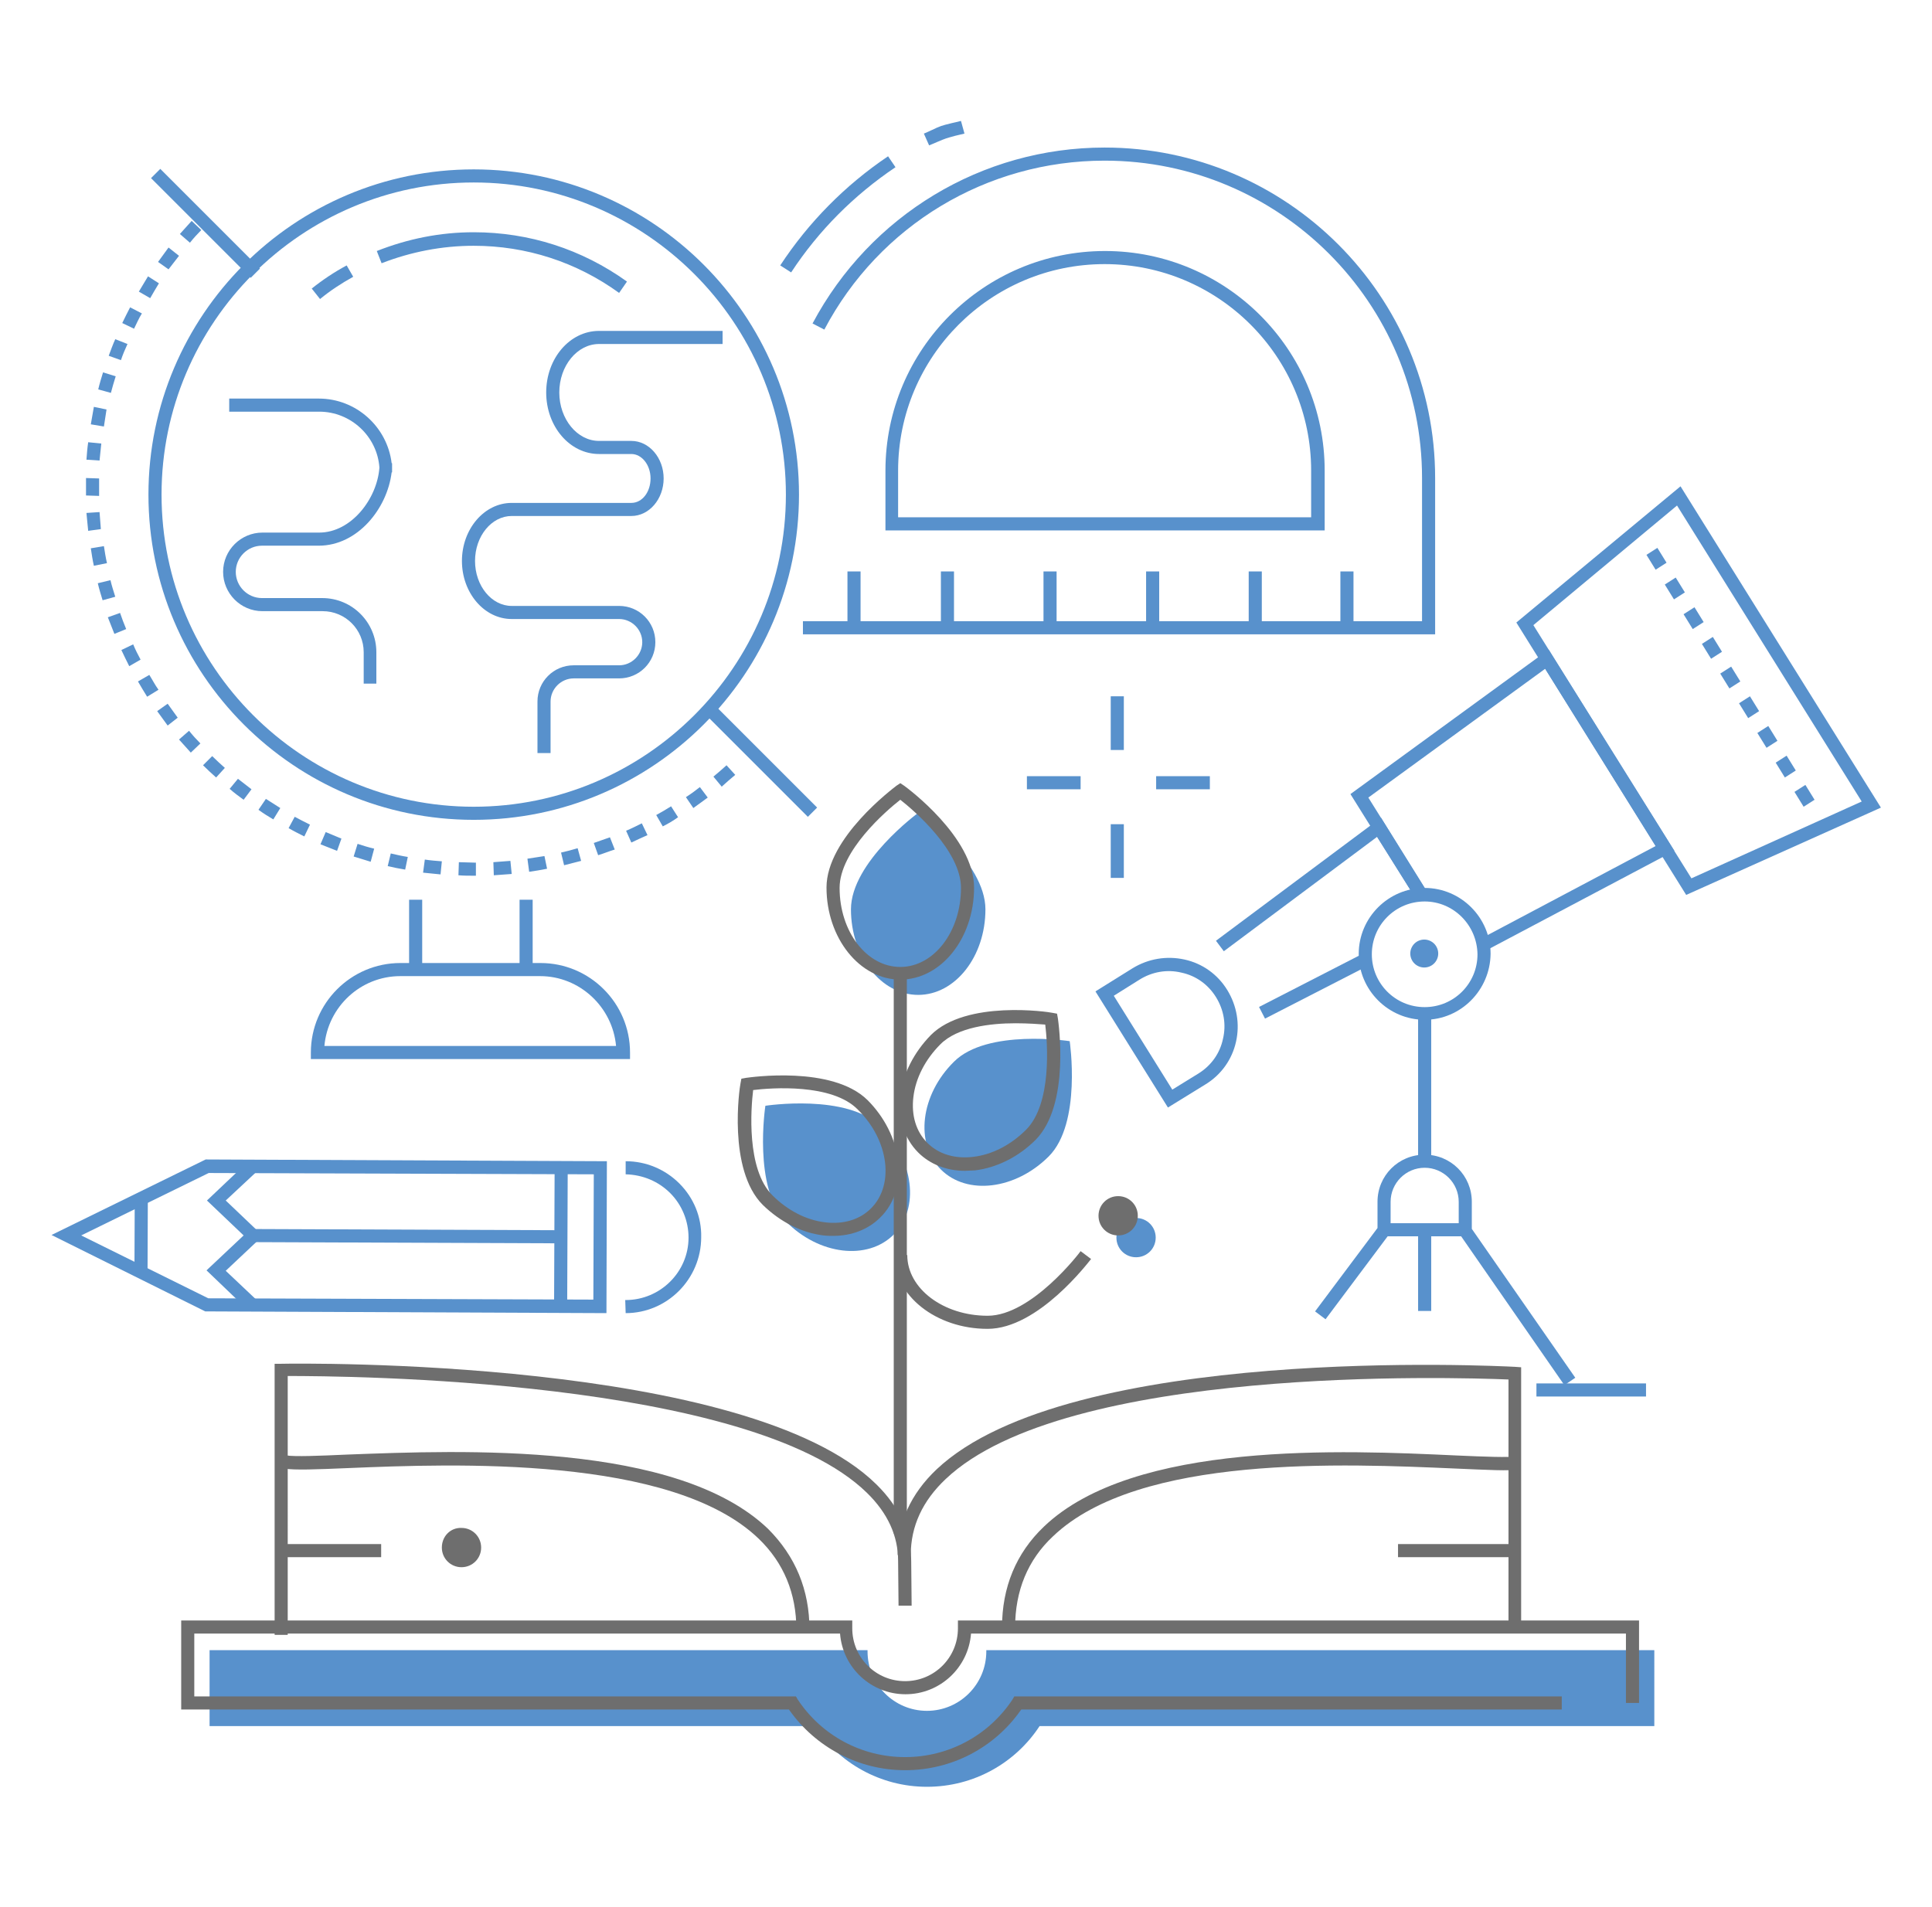 <?xml version="1.0" encoding="utf-8"?>
<!-- Generator: Adobe Illustrator 26.0.3, SVG Export Plug-In . SVG Version: 6.00 Build 0)  -->
<svg version="1.1" id="Layer_1" xmlns="http://www.w3.org/2000/svg" xmlns:xlink="http://www.w3.org/1999/xlink" x="0px" y="0px"
	 viewBox="0 0 442.5 436.9" style="enable-background:new 0 0 442.5 436.9;" xml:space="preserve">
<style type="text/css">
	.st0{fill:#5891CC;}
	.st1{fill:#6E6E6E;}
</style>
<g>
	<g>
		<g>
			<rect x="254.4" y="159.5" class="st0" width="3" height="12.3"/>
		</g>
		<g>
			<rect x="264.8" y="177.8" class="st0" width="12.3" height="3"/>
		</g>
		<g>
			<rect x="254.4" y="188.8" class="st0" width="3" height="12.3"/>
		</g>
		<g>
			<rect x="235.2" y="177.8" class="st0" width="12.3" height="3"/>
		</g>
	</g>
	<g>
		<g>
			<g>
				<path class="st0" d="M212.8,33.3l-1.2-2.7c0.8-0.3,1.3-0.6,1.8-0.8c2.1-1,2.2-1,4.6-1.6c0.6-0.1,1.2-0.3,2.1-0.5l0.8,2.9
					c-0.9,0.2-1.6,0.4-2.1,0.5c-2.2,0.6-2.2,0.6-4.1,1.4C214.2,32.7,213.6,33,212.8,33.3z"/>
			</g>
			<g>
				<path class="st0" d="M181.2,62.4l-2.5-1.6c6.5-9.9,14.9-18.4,24.7-25l1.7,2.5C195.6,44.7,187.5,52.8,181.2,62.4z"/>
			</g>
			<g>
				<path class="st0" d="M328.7,145.3H183.9v-3h141.8v-32.8c0-40.1-32.6-72.7-72.7-72.7c-27,0-51.6,14.8-64.2,38.7l-2.7-1.4
					c13.2-24.8,38.8-40.3,66.9-40.3c41.7,0,75.7,33.9,75.7,75.7V145.3z"/>
			</g>
			<g>
				<path class="st0" d="M303.3,121.5H202.8v-13.7c0-27.7,22.5-50.3,50.3-50.3c27.7,0,50.3,22.5,50.3,50.3V121.5z M205.8,118.5h94.5
					v-10.7c0-26.1-21.2-47.3-47.3-47.3c-26.1,0-47.3,21.2-47.3,47.3V118.5z"/>
			</g>
			<g>
				<rect x="215.5" y="130.9" class="st0" width="3" height="12.9"/>
			</g>
			<g>
				<rect x="194.1" y="130.9" class="st0" width="3" height="12.9"/>
			</g>
			<g>
				<rect x="239" y="130.9" class="st0" width="3" height="12.9"/>
			</g>
			<g>
				<rect x="262.5" y="130.9" class="st0" width="3" height="12.9"/>
			</g>
			<g>
				<rect x="286" y="130.9" class="st0" width="3" height="12.9"/>
			</g>
			<g>
				<rect x="307" y="130.9" class="st0" width="3" height="12.9"/>
			</g>
		</g>
	</g>
	<g>
		<g>
			<path class="st0" d="M108.6,200.6c-1.2,0-2.4,0-3.6-0.1l0.1-3c1.2,0,2.4,0.1,3.5,0.1l0.4,0l0,3L108.6,200.6z M113.1,200.5l-0.1-3
				c1.3-0.1,2.6-0.2,3.9-0.3l0.3,3C115.8,200.3,114.4,200.4,113.1,200.5z M100.9,200.3c-1.3-0.1-2.7-0.3-4-0.4l0.4-3
				c1.3,0.2,2.6,0.3,3.9,0.4L100.9,200.3z M121.2,199.7l-0.4-3c1.3-0.2,2.6-0.4,3.9-0.6l0.6,2.9
				C123.9,199.3,122.5,199.5,121.2,199.7z M92.8,199.2c-1.3-0.2-2.7-0.5-4-0.8l0.7-2.9c1.3,0.3,2.6,0.6,3.9,0.8L92.8,199.2z
				 M129.2,198.2l-0.7-2.9c1.3-0.3,2.5-0.6,3.8-1l0.8,2.9C131.8,197.5,130.5,197.9,129.2,198.2z M84.9,197.4
				c-1.3-0.4-2.6-0.8-3.9-1.2l0.9-2.9c1.2,0.4,2.5,0.8,3.8,1.1L84.9,197.4z M137,195.9l-1-2.8c1.2-0.4,2.5-0.9,3.7-1.3l1.1,2.8
				C139.5,195,138.3,195.5,137,195.9z M77.2,194.9c-1.3-0.5-2.5-1-3.8-1.5l1.2-2.8c1.2,0.5,2.4,1,3.6,1.5L77.2,194.9z M144.6,193
				l-1.2-2.7c1.2-0.5,2.4-1.1,3.6-1.7l1.3,2.7C147,191.9,145.8,192.4,144.6,193z M69.7,191.6c-1.2-0.6-2.4-1.2-3.6-1.9l1.4-2.6
				c1.1,0.6,2.3,1.2,3.5,1.8L69.7,191.6z M151.8,189.3l-1.5-2.6c1.1-0.6,2.3-1.3,3.4-2l1.6,2.5C154.2,188,153,188.7,151.8,189.3z
				 M62.6,187.7c-1.2-0.7-2.3-1.4-3.4-2.2l1.7-2.5c1.1,0.7,2.2,1.4,3.3,2.1L62.6,187.7z M158.8,185.1l-1.7-2.5
				c1.1-0.7,2.2-1.5,3.2-2.3l1.8,2.4C161,183.5,159.9,184.3,158.8,185.1z M55.8,183.2c-1.1-0.8-2.2-1.6-3.2-2.5l1.9-2.3
				c1,0.8,2.1,1.6,3.1,2.4L55.8,183.2z M165.3,180.2l-1.9-2.3c1-0.8,2-1.7,3-2.6l2,2.2C167.3,178.4,166.3,179.3,165.3,180.2z
				 M49.5,178.1c-1-0.9-2-1.8-3-2.8l2.1-2.1c0.9,0.9,1.9,1.8,2.9,2.7L49.5,178.1z M43.7,172.4c-0.9-1-1.8-2-2.7-3l2.3-2
				c0.8,1,1.7,2,2.6,2.9L43.7,172.4z M38.4,166.2c-0.8-1.1-1.6-2.2-2.4-3.3l2.4-1.7c0.8,1.1,1.5,2.1,2.3,3.2L38.4,166.2z
				 M33.7,159.6c-0.7-1.1-1.4-2.3-2.1-3.5l2.6-1.5c0.7,1.1,1.3,2.3,2.1,3.4L33.7,159.6z M29.6,152.6c-0.6-1.2-1.2-2.4-1.8-3.7
				l2.7-1.3c0.5,1.2,1.1,2.4,1.7,3.5L29.6,152.6z M26.2,145.2c-0.5-1.3-1-2.5-1.5-3.8l2.8-1c0.4,1.2,0.9,2.5,1.4,3.7L26.2,145.2z
				 M23.5,137.5c-0.4-1.3-0.8-2.6-1.1-3.9l2.9-0.7c0.3,1.3,0.7,2.5,1.1,3.8L23.5,137.5z M21.5,129.6c-0.3-1.3-0.5-2.7-0.7-4l3-0.5
				c0.2,1.3,0.4,2.6,0.7,3.9L21.5,129.6z M20.2,121.6c-0.1-1.3-0.3-2.7-0.4-4.1l3-0.2c0.1,1.3,0.2,2.6,0.3,3.9L20.2,121.6z
				 M19.7,113.5c0-0.6,0-1.2,0-1.8c0-0.7,0-1.5,0-2.2l3,0.1c0,0.7,0,1.4,0,2.2c0,0.6,0,1.2,0,1.8L19.7,113.5z M22.8,105.5l-3-0.2
				c0.1-1.3,0.2-2.7,0.4-4l3,0.3C23.1,102.9,22.9,104.2,22.8,105.5z M23.8,97.7l-3-0.5c0.2-1.3,0.5-2.7,0.7-4l2.9,0.6
				C24.2,95.1,24,96.4,23.8,97.7z M25.4,90l-2.9-0.8c0.3-1.3,0.7-2.6,1.1-3.9l2.9,0.9C26.1,87.5,25.7,88.8,25.4,90z M27.7,82.5
				l-2.8-1c0.5-1.3,0.9-2.5,1.5-3.8l2.8,1.1C28.6,80.1,28.1,81.3,27.7,82.5z M30.7,75.3L28,74c0.6-1.2,1.2-2.5,1.8-3.6l2.7,1.4
				C31.8,72.9,31.3,74.1,30.7,75.3z M34.4,68.3l-2.6-1.5c0.7-1.2,1.4-2.3,2.1-3.5l2.5,1.6C35.7,66.1,35,67.2,34.4,68.3z M38.6,61.7
				L36.2,60c0.8-1.1,1.6-2.2,2.4-3.3l2.4,1.9C40.2,59.6,39.4,60.7,38.6,61.7z M43.5,55.6l-2.3-2c0.9-1,1.8-2,2.7-3l2.2,2.1
				C45.2,53.6,44.3,54.6,43.5,55.6z"/>
		</g>
		<g>
			<path class="st0" d="M108.5,187.8c-41.1,0-74.5-33.4-74.5-74.5c0-41.1,33.4-74.5,74.5-74.5c41.1,0,74.5,33.4,74.5,74.5
				C183,154.4,149.6,187.8,108.5,187.8z M108.5,41.8C69.1,41.8,37,73.9,37,113.3c0,39.4,32.1,71.5,71.5,71.5
				c39.4,0,71.5-32.1,71.5-71.5C180,73.9,147.9,41.8,108.5,41.8z"/>
		</g>
		<g>
			<path class="st0" d="M73.3,68.5l-1.9-2.4c2.5-2,5.2-3.8,8-5.3l1.5,2.6C78.2,64.9,75.6,66.6,73.3,68.5z"/>
		</g>
		<g>
			<path class="st0" d="M141.8,67.1c-9.8-7.1-21.3-10.8-33.3-10.8c-7.3,0-14.4,1.4-21.1,4l-1.1-2.8c7.1-2.8,14.5-4.3,22.2-4.3
				c12.7,0,24.8,3.9,35.1,11.3L141.8,67.1z"/>
		</g>
		<g>
			<path class="st0" d="M126.1,172.5h-3v-11.8c0-4.6,3.7-8.3,8.3-8.3h10.4c2.9,0,5.3-2.4,5.3-5.3s-2.4-5.3-5.3-5.3h-24.6
				c-6.3,0-11.4-6-11.4-13.3c0-7.3,5.1-13.3,11.4-13.3h27.4c2.5,0,4.4-2.5,4.4-5.6c0-3.1-2-5.6-4.4-5.6h-7.4
				c-6.7,0-12.1-6.3-12.1-14.1s5.4-14.1,12.1-14.1h28.3v3h-28.3c-5,0-9.1,5-9.1,11.1c0,6.1,4.1,11.1,9.1,11.1h7.4
				c4.1,0,7.4,3.9,7.4,8.6c0,4.7-3.3,8.6-7.4,8.6h-27.4c-4.6,0-8.4,4.6-8.4,10.3c0,5.7,3.8,10.3,8.4,10.3h24.6
				c4.6,0,8.3,3.7,8.3,8.3s-3.7,8.3-8.3,8.3h-10.4c-2.9,0-5.3,2.4-5.3,5.3V172.5z"/>
		</g>
		<g>
			<path class="st0" d="M86.3,156.6h-3v-7.2c0-5.2-4.2-9.4-9.4-9.4H60.1c-5,0-9-4.1-9-9c0-5,4.1-9,9-9h13c7.4,0,13.3-7.8,13.8-14.9
				c-0.5-7.1-6.5-12.8-13.8-12.8H52.5v-3h20.5c8.6,0,15.7,6.5,16.7,14.8h0.1v2.1h-0.1c-1,8.3-7.8,16.8-16.7,16.8h-13
				c-3.3,0-6,2.7-6,6c0,3.3,2.7,6,6,6h13.8c6.9,0,12.4,5.6,12.4,12.4V156.6z"/>
		</g>
		<g>
			<rect x="45.6" y="35" transform="matrix(0.707 -0.707 0.707 0.707 -22.394 48.298)" class="st0" width="3" height="32.3"/>
		</g>
		<g>
			
				<rect x="173.2" y="158.5" transform="matrix(0.707 -0.707 0.707 0.707 -72.317 174.668)" class="st0" width="3" height="32.3"/>
		</g>
		<g>
			<rect x="119" y="206.1" class="st0" width="3" height="16"/>
		</g>
		<g>
			<rect x="93.7" y="206.1" class="st0" width="3" height="16"/>
		</g>
		<g>
			<path class="st0" d="M144.2,242.6h-73v-1.5c0-11.3,9.2-20.5,20.5-20.5h32.1c11.3,0,20.5,9.2,20.5,20.5V242.6z M74.3,239.6h66.8
				c-0.8-8.9-8.3-16-17.4-16H91.7C82.6,223.6,75.1,230.6,74.3,239.6z"/>
		</g>
	</g>
	<g>
		<g>
			<path class="st0" d="M267.5,253.7l-16.6-26.6l8.5-5.3c3.6-2.2,7.8-2.9,11.9-2c4.1,0.9,7.6,3.4,9.8,7c2.2,3.6,2.9,7.8,2,11.8
				c-0.9,4.1-3.4,7.6-7,9.8L267.5,253.7z M255.1,228.1l13.4,21.5l6-3.7c2.9-1.8,4.9-4.6,5.6-7.9c0.8-3.3,0.2-6.7-1.6-9.6
				c-1.8-2.9-4.6-4.9-7.9-5.6c-3.3-0.8-6.7-0.2-9.6,1.6L255.1,228.1z"/>
		</g>
		<g>
			
				<rect x="287.4" y="224.3" transform="matrix(0.89 -0.457 0.457 0.89 -69.925 162.38)" class="st0" width="26.9" height="3"/>
		</g>
		<g>
			<polygon class="st0" points="280.3,217.9 278.5,215.5 316.3,187.3 326.6,203.9 324.1,205.5 315.4,191.7 			"/>
		</g>
		<g>
			<polygon class="st0" points="340.6,217.6 339.2,215 379.2,193.8 353.9,153.2 313.4,182.7 326.7,204 324.1,205.6 309.3,181.9 
				354.7,148.8 383.5,194.9 			"/>
		</g>
		<g>
			<path class="st0" d="M386.2,205l-38.9-62.4l37.6-31.2l45.9,73.6L386.2,205z M351.2,143.2l36.2,58l39-17.6l-42.3-67.8L351.2,143.2
				z"/>
		</g>
		<g>
			<path class="st0" d="M413.1,184.8l-2.1-3.4l2.5-1.6l2.1,3.4L413.1,184.8z M408.8,178.1l-2.1-3.4l2.5-1.6l2.1,3.4L408.8,178.1z
				 M404.6,171.3l-2.1-3.4l2.5-1.6l2.1,3.4L404.6,171.3z M400.4,164.5l-2.1-3.4l2.5-1.6l2.1,3.4L400.4,164.5z M396.1,157.7l-2.1-3.4
				l2.5-1.6l2.1,3.4L396.1,157.7z M391.9,150.9l-2.1-3.4l2.5-1.6l2.1,3.4L391.9,150.9z M387.7,144.1l-2.1-3.4l2.5-1.6l2.1,3.4
				L387.7,144.1z M383.4,137.3l-2.1-3.4l2.5-1.6l2.1,3.4L383.4,137.3z M379.2,130.5l-2.1-3.4l2.5-1.6l2.1,3.4L379.2,130.5z"/>
		</g>
		<g>
			<g>
				<path class="st0" d="M326.3,233.6c-8.3,0-15.1-6.8-15.1-15.1c0-8.3,6.8-15.1,15.1-15.1c8.3,0,15.1,6.8,15.1,15.1
					C341.3,226.8,334.6,233.6,326.3,233.6z M326.3,206.5c-6.7,0-12.1,5.4-12.1,12.1c0,6.7,5.4,12.1,12.1,12.1
					c6.7,0,12.1-5.4,12.1-12.1C338.3,211.9,332.9,206.5,326.3,206.5z"/>
			</g>
			<g>
				<rect x="324.8" y="232.1" class="st0" width="3" height="33.9"/>
			</g>
			<g>
				<path class="st0" d="M358.3,317.3l-24.2-34.9v-7.1c0-4.3-3.5-7.8-7.8-7.8s-7.8,3.5-7.8,7.8v7l-14.9,19.9l-2.4-1.8l14.3-19.1v-6
					c0-6,4.8-10.8,10.8-10.8c6,0,10.8,4.8,10.8,10.8v6.2l23.7,34.1L358.3,317.3z"/>
			</g>
			<g>
				
					<ellipse transform="matrix(0.484 -0.875 0.875 0.484 -22.909 398.185)" class="st0" cx="326.3" cy="218.5" rx="3.2" ry="3.2"/>
			</g>
			<g>
				<rect x="324.8" y="282.5" class="st0" width="3" height="17.8"/>
			</g>
			<g>
				<rect x="317" y="280.2" class="st0" width="17.8" height="3"/>
			</g>
		</g>
	</g>
	<g>
		<g>
			<path class="st0" d="M138.9,300.8L47,300.4l-35.2-17.5l35.3-17.3l0.4,0L139,266L138.9,300.8z M47.7,297.4l88.2,0.3L136,269
				l-88.2-0.3l-29.2,14.3L47.7,297.4z"/>
		</g>
		<g>
			
				<rect x="24.6" y="281.5" transform="matrix(3.899970e-03 -1 1 3.899970e-03 -250.799 314.123)" class="st0" width="15.3" height="3"/>
		</g>
		<g>
			<polygon class="st0" points="56.9,300.2 47.3,291 55.8,283 47.4,275 57,265.9 59.1,268.1 51.7,275 60.2,283.1 51.7,291.1 59,298 
							"/>
		</g>
		<g>
			<path class="st0" d="M143.3,300.8C143.2,300.8,143.2,300.8,143.3,300.8l-0.1-3c0,0,0,0,0.1,0c7.9,0,14.4-6.4,14.4-14.3
				c0-3.8-1.5-7.5-4.2-10.2c-2.7-2.7-6.3-4.2-10.2-4.3l0-3c4.6,0,9,1.8,12.3,5.1s5.1,7.7,5,12.3C160.6,293,152.8,300.8,143.3,300.8z
				"/>
		</g>
		<g>
			
				<rect x="112.6" y="281.8" transform="matrix(3.899970e-03 -1 1 3.899970e-03 -155.333 410.714)" class="st0" width="31.8" height="3"/>
		</g>
		<g>
			
				<rect x="91.9" y="247.8" transform="matrix(3.889032e-03 -1 1 3.889032e-03 -190.15 375.471)" class="st0" width="3" height="70.8"/>
		</g>
	</g>
	<g>
		<rect x="351.9" y="316.9" class="st0" width="25.1" height="3"/>
	</g>
</g>
<g>
	<g>
		<path class="st0" d="M225.7,208.3c0,10.8-6.9,19.6-15.4,19.6c-8.5,0-15.4-8.8-15.4-19.6s15.4-22.1,15.4-22.1
			S225.7,197.5,225.7,208.3z"/>
	</g>
	<g>
		<path class="st0" d="M240.2,264.9c-7.6,7.6-18.7,9-24.7,3c-6-6-4.7-17.1,3-24.7c7.6-7.6,26.5-4.7,26.5-4.7
			S247.8,257.3,240.2,264.9z"/>
	</g>
	<g>
		<path class="st0" d="M201.7,258.1c7.6,7.6,9,18.7,3,24.7c-6,6-17.1,4.7-24.7-3c-7.6-7.6-4.7-26.5-4.7-26.5
			S194.1,250.4,201.7,258.1z"/>
	</g>
	<g>
		<path class="st0" d="M255.7,283.5c0,2.5,2,4.5,4.5,4.5c2.5,0,4.5-2,4.5-4.5c0-2.5-2-4.5-4.5-4.5C257.8,279,255.7,281,255.7,283.5z
			"/>
	</g>
	<path class="st0" d="M225.9,378v0.3c0,7.5-6.1,13.6-13.6,13.6c-7.5,0-13.6-6.1-13.6-13.6V378H48v17.4h138.5
		c5.6,8.4,15.1,13.9,25.8,13.9c10.8,0,20.3-5.5,25.8-13.9h124.6h16.2V378H225.9z"/>
	<g>
		<g>
			<path class="st1" d="M232.5,372.8h-3c0-9.2,3.2-17,9.6-23.1c20.6-19.7,68.6-17.5,94.4-16.3c6.7,0.3,12,0.5,14,0.2l0.5,3
				c-2.3,0.4-7.5,0.1-14.6-0.2c-25.3-1.1-72.5-3.3-92.2,15.5C235.4,357.3,232.5,364.4,232.5,372.8z"/>
		</g>
		<g>
			<path class="st1" d="M207.3,405.5c-10.6,0-20.5-5.2-26.6-13.9H41.5v-20.4h153.7v1.8c0,6.7,5.4,12.1,12.1,12.1
				c6.7,0,12.1-5.4,12.1-12.1v-1.8h156v18.9h-3v-15.9h-150c-0.6,7.8-7.1,13.9-15,13.9c-7.9,0-14.4-6.1-15-13.9H44.5v14.4h137.8
				l0.4,0.7c5.5,8.3,14.7,13.2,24.6,13.2c9.9,0,19.1-4.9,24.6-13.2l0.4-0.7h125.4v3H233.9C227.8,400.4,217.9,405.5,207.3,405.5z"/>
		</g>
		<g>
			<path class="st1" d="M348.5,372.2h-3V316c-12.3-0.5-101.4-3.3-128.9,22.8c-5.3,5-8,10.8-8,17.4h-3c0-7.4,3-14,8.9-19.6
				c30.4-28.7,128.4-23.7,132.5-23.5l1.4,0.1V372.2z"/>
		</g>
		<g>
			<path class="st1" d="M65.9,374.5h-3v-62.1l1.5,0c4.3-0.1,106.8-1.4,136.3,27.6c5.3,5.2,8,11.1,8,17.6l0.1,10.2l-3,0l-0.1-10.3
				c0-5.7-2.4-10.9-7.1-15.5c-26.8-26.3-119.8-26.8-132.7-26.8V374.5z"/>
		</g>
		<g>
			<rect x="64.4" y="353.7" class="st1" width="22.9" height="3"/>
		</g>
		<g>
			<path class="st1" d="M185.4,373.3h-3c0-8.3-2.9-15.3-8.6-20.8c-19.9-19.2-70.1-17.2-94.2-16.2c-7.1,0.3-12.2,0.5-14.5,0.1l0.5-3
				c2,0.3,7.3,0.1,13.9-0.2c26.4-1,75.5-3,96.4,17C182.2,356.5,185.4,364.2,185.4,373.3z"/>
		</g>
		<g>
			<rect x="320.2" y="353.7" class="st1" width="26.8" height="3"/>
		</g>
		<g>
			<path class="st1" d="M101.2,354.5c0,2.5,2,4.5,4.5,4.5c2.5,0,4.5-2,4.5-4.5c0-2.5-2-4.5-4.5-4.5
				C103.2,349.9,101.2,351.9,101.2,354.5z"/>
		</g>
		<g>
			<rect x="204.7" y="222.9" class="st1" width="3" height="128.4"/>
		</g>
		<g>
			<path class="st1" d="M206.2,224.4c-9.3,0-16.9-9.5-16.9-21.1c0-11.4,15.4-22.8,16-23.3l0.9-0.6l0.9,0.6c0.7,0.5,16,11.8,16,23.3
				C223.1,215,215.5,224.4,206.2,224.4z M206.2,183.2c-3.2,2.5-13.9,11.7-13.9,20.2c0,10,6.2,18.1,13.9,18.1
				c7.7,0,13.9-8.1,13.9-18.1C220.1,194.9,209.4,185.7,206.2,183.2z"/>
		</g>
		<g>
			<path class="st1" d="M221,268.2c-4.2,0-8-1.5-10.7-4.2c-3.2-3.2-4.7-7.9-4.1-13c0.6-5,3.1-9.9,7-13.9c8.1-8.1,27-5.3,27.8-5.1
				l1.1,0.2l0.2,1.1c0.1,0.8,2.9,19.7-5.1,27.8c-3.9,3.9-8.9,6.4-13.9,7C222.5,268.1,221.7,268.2,221,268.2z M232.6,234.4
				c-5.8,0-13.3,0.9-17.2,4.8c-3.5,3.5-5.7,7.8-6.2,12.1c-0.5,4.2,0.6,7.9,3.2,10.5c2.6,2.6,6.3,3.7,10.5,3.2
				c4.3-0.5,8.6-2.7,12.1-6.2c6-6,4.9-20,4.4-24.1C238.1,234.6,235.5,234.4,232.6,234.4z"/>
		</g>
		<g>
			<path class="st1" d="M226.2,304.4c-11.8,0-21.4-7.6-21.4-16.9h3c0,7.7,8.3,13.9,18.4,13.9c10.1,0,21.2-14.6,21.3-14.8l2.4,1.8
				C249.3,289.1,237.8,304.4,226.2,304.4z"/>
		</g>
		<g>
			<path class="st1" d="M190.9,283.1c-0.7,0-1.5,0-2.3-0.1c-5-0.6-9.9-3.1-13.9-7c-8.1-8.1-5.3-27-5.1-27.8l0.2-1.1l1.1-0.2
				c0.8-0.1,19.7-2.9,27.8,5.1c3.9,3.9,6.4,8.9,7,13.9c0.6,5.1-0.8,9.8-4.1,13C198.9,281.6,195.1,283.1,190.9,283.1z M172.5,249.7
				c-0.5,4.1-1.6,18.1,4.4,24.1c3.5,3.5,7.8,5.7,12.1,6.2c4.2,0.5,7.9-0.6,10.5-3.2c5.4-5.4,4.1-15.6-3-22.6
				C190.6,248.1,176.5,249.2,172.5,249.7z"/>
		</g>
		<g>
			<path class="st1" d="M251.6,278.5c0,2.5,2,4.5,4.5,4.5c2.5,0,4.5-2,4.5-4.5c0-2.5-2-4.5-4.5-4.5C253.6,274,251.6,276,251.6,278.5
				z"/>
		</g>
	</g>
</g>
</svg>
